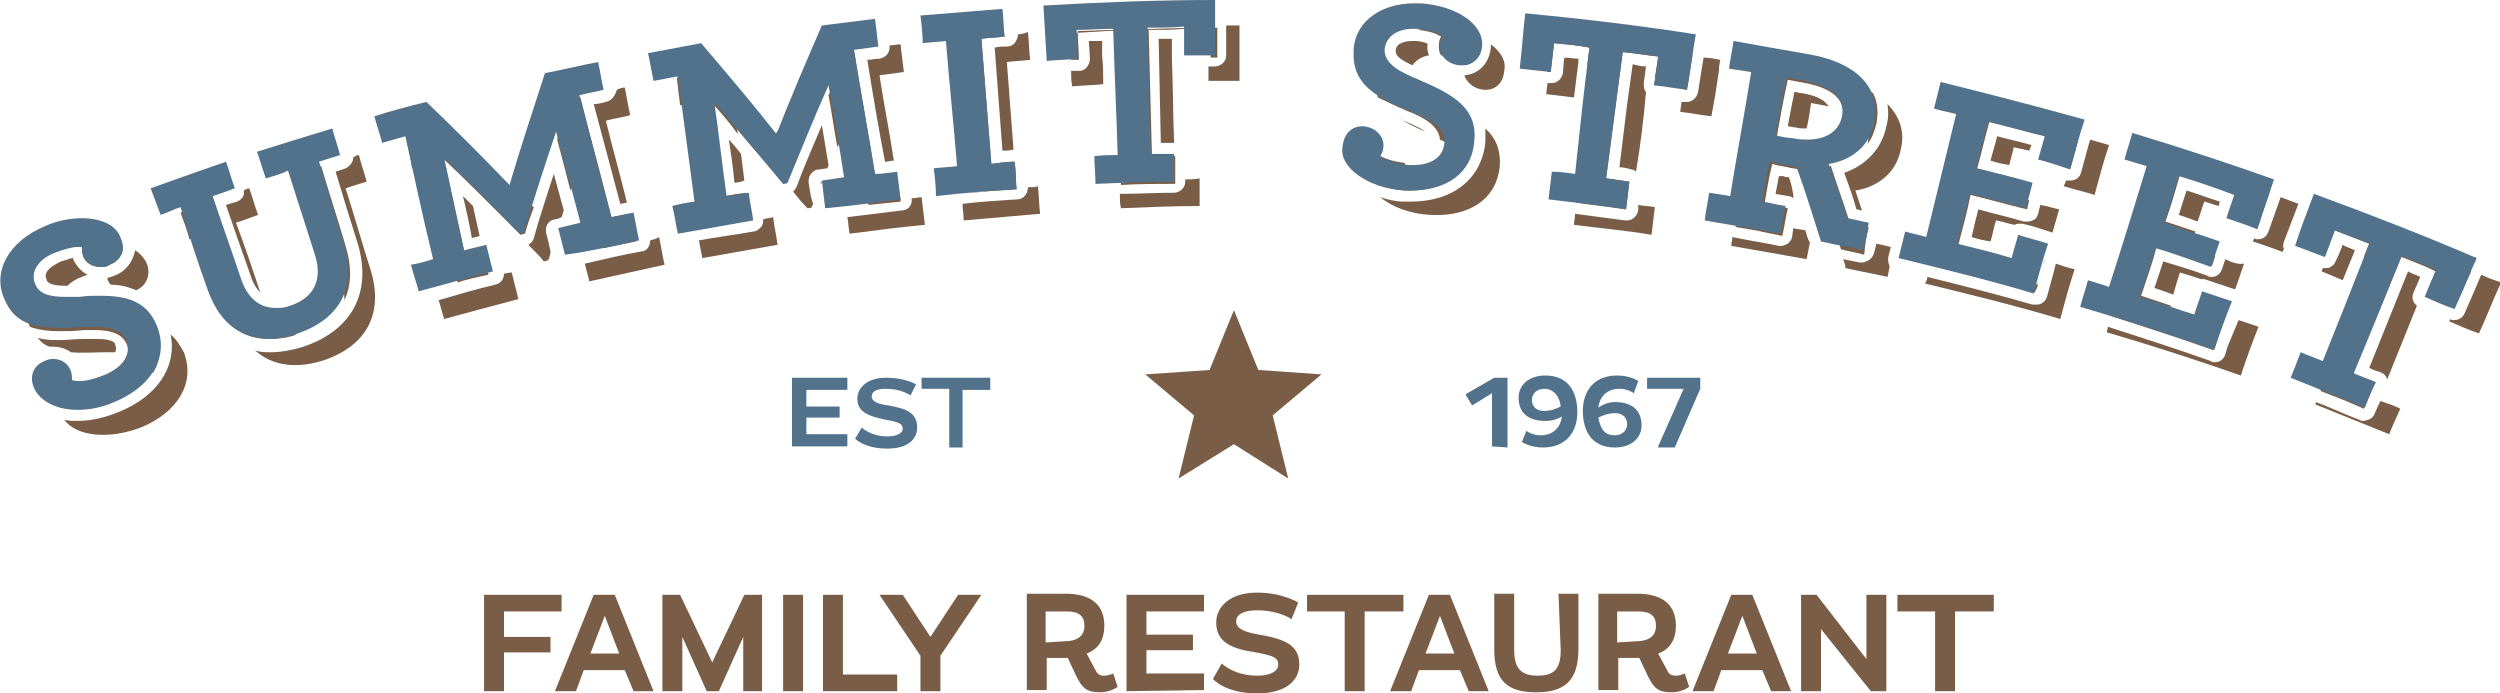 <?xml version="1.0" encoding="UTF-8"?>
<!-- Generator: Adobe Illustrator 18.1.1, SVG Export Plug-In . SVG Version: 6.00 Build 0)  -->
<svg xmlns="http://www.w3.org/2000/svg" xmlns:xlink="http://www.w3.org/1999/xlink" id="Layer_1" x="0px" y="0px" viewBox="21.3 88.9 225.7 62.6" xml:space="preserve">
<g>
	<polygon fill="#7A5D46" points="132.7,116.9 134.9,122.3 140.6,122.7 136.2,126.4 137.6,132.1 132.7,129 127.7,132.1 129.1,126.4    124.7,122.7 130.5,122.3  "></polygon>
</g>
<g>
	<path fill="#7A5D46" d="M66.8,147.8v3.5h-1.8v-8.7h7v1.5h-5.2v2.3H71v1.4H66.8z"></path>
	<path fill="#7A5D46" d="M78.5,151.3l-0.8-1.9h-3.7l-0.7,1.9h-1.9l3.5-8.7h1.9l3.5,8.7H78.5z M75.9,144.5l-1.3,3.4h2.6L75.9,144.5z"></path>
	<path fill="#7A5D46" d="M88.4,151.3v-4.9l-2.2,4.9h-1.1l-2.2-4.9v4.9h-1.8v-8.7h1.6l2.9,6.1l2.9-6.1h1.6v8.7H88.4z"></path>
	<path fill="#7A5D46" d="M92,151.3v-8.7h1.8v8.7H92z"></path>
	<path fill="#7A5D46" d="M95.6,151.3v-8.7h1.8v7.2h4.9v1.5L95.6,151.3L95.6,151.3z"></path>
	<path fill="#7A5D46" d="M104.4,151.3v-3.2l-3.7-5.5h2.1l2.5,3.8l2.5-3.8h2.1l-3.7,5.5v3.2L104.4,151.3L104.4,151.3z"></path>
	<path fill="#7A5D46" d="M122.2,150.9c0,0-0.6,0.5-1.6,0.5c-1.2,0-1.6-0.4-2.1-1.4l-0.8-1.7c-0.1,0-0.3,0-0.4,0h-1.5v2.9H114v-8.7   h3.5c2.3,0,3.5,1,3.5,2.9c0,1.2-0.5,2.1-1.6,2.5l0.8,1.5c0.2,0.4,0.4,0.5,0.8,0.5c0.4,0,0.8-0.2,0.8-0.2L122.2,150.9z M117.3,146.8   c1.3,0,1.9-0.5,1.9-1.4c0-0.9-0.5-1.3-1.6-1.3h-1.9v2.8L117.3,146.8L117.3,146.8z"></path>
	<path fill="#7A5D46" d="M123,151.3v-8.7h7v1.5h-5.2v2.1h4.2v1.4h-4.2v2.1h5.2v1.5L123,151.3L123,151.3z"></path>
	<path fill="#7A5D46" d="M137.9,144.8c0,0-1.1-0.8-3.1-0.8c-1.3,0-1.9,0.4-1.9,1c0,0.7,0.9,1,2.1,1.2c2.4,0.4,3.6,1,3.6,2.7   c0,1.5-1.3,2.6-3.8,2.6c-2.9,0-4-1.3-4-1.3l0.8-1.4c0,0,1.1,1.1,3.2,1.1c1.2,0,1.9-0.4,1.9-1c0-0.6-0.4-0.8-2-1.1   c-2-0.3-3.6-0.8-3.6-2.7c0-1.4,1.2-2.7,3.7-2.7c2.3,0,3.7,0.9,3.7,0.9L137.9,144.8z"></path>
	<path fill="#7A5D46" d="M142.7,151.3v-7.2h-3.4v-1.5h8.7v1.5h-3.5v7.2L142.7,151.3L142.7,151.3z"></path>
	<path fill="#7A5D46" d="M153.9,151.3l-0.8-1.9h-3.7l-0.7,1.9h-1.9l3.5-8.7h1.9l3.5,8.7H153.9z M151.3,144.5l-1.3,3.4h2.6   L151.3,144.5z"></path>
	<path fill="#7A5D46" d="M162,142.5h1.8v5c0,2.8-1.2,3.9-3.8,3.9c-2.6,0-3.8-1-3.8-3.9v-5h1.8v5.1c0,1.6,0.6,2.3,2.1,2.3   c1.5,0,2.1-0.6,2.1-2.3L162,142.5L162,142.5z"></path>
	<path fill="#7A5D46" d="M173.8,150.9c0,0-0.6,0.5-1.6,0.5c-1.2,0-1.6-0.4-2.1-1.4l-0.8-1.7c-0.1,0-0.3,0-0.4,0h-1.5v2.9h-1.8v-8.7   h3.5c2.3,0,3.5,1,3.5,2.9c0,1.2-0.5,2.1-1.6,2.5l0.8,1.5c0.2,0.4,0.4,0.5,0.8,0.5c0.4,0,0.8-0.2,0.8-0.2L173.8,150.9z M168.9,146.8   c1.3,0,1.9-0.5,1.9-1.4c0-0.9-0.5-1.3-1.6-1.3h-1.9v2.8L168.9,146.8L168.9,146.8z"></path>
	<path fill="#7A5D46" d="M181.2,151.3l-0.8-1.9h-3.7l-0.7,1.9h-1.9l3.5-8.7h1.9l3.5,8.7H181.2z M178.6,144.5l-1.3,3.4h2.6   L178.6,144.5z"></path>
	<path fill="#7A5D46" d="M190.2,151.3l-4.5-5.6v5.6h-1.8v-8.7h1.4l4.5,5.8v-5.8h1.8v8.7H190.2z"></path>
	<path fill="#7A5D46" d="M196,151.3v-7.2h-3.4v-1.5h8.7v1.5h-3.5v7.2L196,151.3L196,151.3z"></path>
</g>
<g>
	<path d="M133.9,54.1"></path>
</g>
<g>
	<path fill="#7A5D46" d="M150.1,92.8c-0.3-0.1-0.6-0.2-1.1-0.2c-0.1,0-0.2,0-0.2,0c-0.4,0-1.5,0.1-1.5,0.9c0,0.5,0.5,0.8,1.5,1.3   c0.3-0.4,0.8-0.8,1.5-0.9c-0.1-0.3-0.2-0.7-0.1-1C150.1,92.8,150.1,92.8,150.1,92.8z"></path>
	<path fill="#7A5D46" d="M169.9,97.2c-0.2-0.2-0.2-0.5-0.2-0.8l0.2-1.5c-0.4,0-0.8-0.1-1.2-0.2l-0.5,3.6l-0.7,5.7   c0.4,0,0.7,0.1,1.1,0.2c0.2,0,0.3,0.1,0.4,0.2C169.4,102,169.7,99.6,169.9,97.2C170,97.3,170,97.3,169.9,97.2z"></path>
	<path fill="#7A5D46" d="M148,99.8c-0.2-0.1-0.3-0.1-0.4-0.2c0.7,0.4,1.5,0.8,2.4,1.2C149.6,100.5,149,100.2,148,99.8   C148,99.8,148,99.8,148,99.8z"></path>
	<path fill="#7A5D46" d="M148.7,106.1c0.6,0,1.2-0.1,1.7-0.2c-1-0.1-2-0.4-2.5-0.8c0.2-0.3,0.3-0.6,0.3-1c0-0.2,0-0.3-0.1-0.5   c-1-0.1-1.9-0.4-2.5-0.8c0.1-0.1,0.1-0.2,0.2-0.3c-0.7,0.2-1.2,0.9-1.2,1.8c0,0.3,0,0.6,0.2,0.9c1,0.5,2.1,0.8,3.4,0.9   C148.3,106.1,148.5,106.1,148.7,106.1z"></path>
	<path fill="#7A5D46" d="M149.3,91.6c1,0.1,1.6,0.3,2.1,0.6c-0.1,0.2-0.2,0.4-0.2,0.8c0,0.3,0,0.6,0.2,0.9h0   c1.1,0.1,1.8,0.3,2.3,0.7c0,0.1-0.1,0.2-0.1,0.2c0.7-0.2,1.3-0.7,1.3-1.6c0-0.3,0-0.6-0.1-0.9c-0.9-0.4-2-0.7-3.2-0.8   C150.8,91.3,150,91.4,149.3,91.6z"></path>
	<path fill="#7A5D46" d="M173.6,97c0.2-1,0.3-2,0.5-3.1c-4.2-0.6-8.5-1.1-12.8-1.5c-0.1,1-0.2,2-0.3,3c0.1,0,0.2,0,0.3,0   c0.1-0.9,0.2-1.7,0.3-2.6c1.1,0.1,2.2,0.2,3.2,0.4c-0.1,0.7-0.2,1.3-0.2,2c0.8,0.1,1.7,0.2,2.5,0.3c-0.5,3.8-0.9,7.6-1.3,11.4   c-0.7-0.1-1.4-0.2-2.1-0.2c0,0.2,0,0.3-0.1,0.5c1.5,0.2,3,0.4,4.5,0.6c0.1-0.8,0.2-1.7,0.3-2.5c-0.7-0.1-1.4-0.2-2.1-0.3   c0.5-3.8,1-7.6,1.5-11.4c1.1,0.1,2.2,0.3,3.2,0.4c-0.1,0.7-0.2,1.3-0.3,1.9c0.8,0.1,1.7,0.2,2.6,0.3c0,0.2-0.1,0.4-0.1,0.7   C173.4,97,173.5,97,173.6,97z"></path>
	<path fill="#7A5D46" d="M118,94.3c0.2,0,0.5,0,0.7,0c0-0.9-0.1-1.7-0.1-2.6c1.1,0,2.2-0.1,3.3-0.1c0,0.8,0.1,1.6,0.1,2.4   c0.7,0,1.5-0.1,2.2-0.1c0.1,3.8,0.3,7.6,0.4,11.4c-0.7,0-1.4,0-2.1,0.1c0,0,0,0.1,0,0.2c1.6-0.1,3.2-0.1,4.9-0.1c0-0.8,0-1.7,0-2.5   c-0.7,0-1.4,0-2.1,0c-0.1-3.8-0.2-7.6-0.3-11.4c1.1,0,2.2,0,3.3-0.1c0,0.8,0,1.6,0,2.3c0.8,0,1.5,0,2.3,0c0,0.1,0,0.2,0,0.3   c0.2,0,0.4,0,0.6,0c0-0.9,0-1.8,0-2.7c-4.4,0-8.8,0.2-13.2,0.5C117.9,92.5,117.9,93.4,118,94.3z"></path>
	<path fill="#7A5D46" d="M148.5,95.8c-1.3-0.6-2.3-1.2-2.3-2.3c-0.5,0.7-0.7,1.4-0.8,2.3c0,0.7,0.1,1.3,0.3,1.9   c0.8,0.4,1.7,0.8,2.6,1.2c1.6,0.6,2.9,1.4,3,2.6c1.3,0.6,2.3,1.2,2.3,2.3c0.3-0.6,0.6-1.3,0.7-2.1c0.1-0.8,0-1.5-0.3-2.1   c-0.7-0.4-1.6-0.8-2.5-1.1C150,97.7,148.5,97.1,148.5,95.8z"></path>
	<path fill="#7A5D46" d="M162.5,94.2l-0.1,1.3c-0.1,0.5-0.5,0.9-1,0.9c0,0-0.1,0-0.1,0c-0.1,0-0.2,0-0.3,0c0,0.3-0.1,0.7-0.1,1   c0.8,0.1,1.7,0.2,2.5,0.3l0.4-3.2l0-0.3c-0.4,0-0.8-0.1-1.2-0.1L162.5,94.2z"></path>
	<path fill="#7A5D46" d="M91.5,100.7c0,0.1-0.1,0.2-0.2,0.3c-1.6-1.9-3.2-3.9-4.8-5.8c-1.4,0.2-2.8,0.5-4.1,0.7   c0.1,0.8,0.2,1.7,0.3,2.5c0.7-0.1,1.3-0.2,1.9-0.3c0.5,3.7,1,7.4,1.5,11.2c0.9-0.2,1.9-0.3,2.8-0.5c-0.1-0.8-0.2-1.7-0.3-2.5   c-0.7,0.1-1.3,0.2-1.9,0.3c-0.4-2.8-0.7-5.6-1.1-8.4c0.8,0.9,1.6,1.8,2.3,2.8c0-0.2,0-0.3-0.1-0.5c1.4,1.7,2.9,3.3,4.2,5h0   c0.3-0.9,0.7-1.8,1.1-2.6C92.7,102.1,92.1,101.4,91.5,100.7z"></path>
	<path fill="#7A5D46" d="M87.6,105.4c0.3,0,0.6-0.1,0.9-0.2c-0.1-0.8-0.2-1.6-0.3-2.4c-0.4-0.5-0.7-0.9-1.1-1.3   C87.3,102.8,87.5,104.1,87.6,105.4z"></path>
	<path fill="#7A5D46" d="M71.7,109.6C71.7,109.6,71.7,109.7,71.7,109.6C71.7,109.6,71.7,109.6,71.7,109.6   C71.7,109.6,71.7,109.6,71.7,109.6z"></path>
	<path fill="#7A5D46" d="M127.1,92.4c-0.4,0-0.8,0-1.2,0l0.2,9.4c0.4,0,0.7,0,1.1,0h0c0,0,0.1,0,0.1,0c-0.1-2.5-0.1-5.1-0.2-7.6   c0-0.1,0-0.2,0-0.2L127.1,92.4z"></path>
	<path fill="#7A5D46" d="M78.1,108.2c-0.5,0.1-1.1,0.2-1.6,0.3c-0.9-3.6-1.9-7.2-2.8-10.8c-0.3,0.1-0.6,0.1-0.9,0.2   c-0.4,1.2-0.8,2.4-1.2,3.6c0.4,1.5,0.8,3,1.2,4.6c0.3-0.9,0.6-1.9,0.9-2.8c0.7,2.7,1.4,5.3,2.1,8c1-0.2,1.9-0.4,2.9-0.6   C78.5,109.8,78.3,109,78.1,108.2z"></path>
	<path fill="#7A5D46" d="M113.2,92c0,0.3-0.1,0.5-0.3,0.8c-0.2,0.2-0.4,0.3-0.7,0.3c-0.4,0-0.7,0-1.1,0.1l0.7,9.3c0.3,0,0.7,0,1-0.1   h0c-0.2-2.6-0.4-5.2-0.6-7.9c0.7-0.1,1.4-0.1,2.1-0.2c-0.1-0.8-0.1-1.7-0.2-2.5C113.8,91.9,113.5,92,113.2,92L113.2,92z"></path>
	<path fill="#7A5D46" d="M95.4,105.3c0,0.1,0,0.2,0,0.3c0-0.1,0.1-0.2,0.1-0.3C95.5,105.3,95.4,105.3,95.4,105.3z"></path>
	<path fill="#7A5D46" d="M100.3,104.7c-0.6-3.7-1.3-7.5-1.9-11.2c-0.2,0-0.4,0-0.6,0.1c-0.6,1.3-1.1,2.6-1.7,3.9   c0.3,1.6,0.5,3.1,0.8,4.7c0.5-1,0.9-2.1,1.4-3.1c0.5,2.8,1,5.5,1.4,8.3c1-0.1,1.9-0.2,2.9-0.3c0,0,0-0.1,0-0.2   c-0.1-0.8-0.3-1.6-0.4-2.3C101.5,104.5,100.9,104.6,100.3,104.7z"></path>
	<path fill="#7A5D46" d="M221.7,107.1c-1-0.3-2-0.7-3-1l-0.7,2.2c0.6,0.2,1.2,0.4,1.7,0.6c0.2-0.6,0.4-1.2,0.6-1.8   c0.4,0.1,0.9,0.3,1.3,0.4L221.7,107.1L221.7,107.1z"></path>
	<path fill="#7A5D46" d="M232.8,114.2l1.1-2.7c-0.4-0.2-0.8-0.3-1.1-0.5l-0.4,1l-0.2,0.4c-0.1,0.3-0.3,0.5-0.5,0.6   c-0.1,0.1-0.3,0.1-0.4,0.1c-0.1,0-0.2,0-0.3,0c0,0.1-0.1,0.2-0.1,0.3C231.4,113.6,232.1,113.9,232.8,114.2z"></path>
	<path fill="#7A5D46" d="M67.3,105.7C67.3,105.7,67.3,105.7,67.3,105.7c-1-1-2.1-2.1-3.1-3.1c-0.7-0.7-1.4-1.4-2.1-2.1   c-1.4,0.4-2.8,0.7-4.1,1.1c0.2,0.8,0.4,1.6,0.5,2.5c0.6-0.2,1.1-0.3,1.7-0.5c0.8,3.6,1.6,7.2,2.4,10.8c0.9-0.3,1.9-0.5,2.8-0.7   c-0.2-0.8-0.4-1.6-0.5-2.5c-0.6,0.2-1.1,0.3-1.7,0.4c-0.6-2.8-1.2-5.5-1.8-8.3c1.9,1.8,3.7,3.6,5.5,5.4c0.5,0.5,0.9,0.9,1.4,1.4   c0.1,0,0.2-0.1,0.4-0.1c0.2-0.8,0.5-1.6,0.8-2.4C68.6,107,68,106.4,67.3,105.7z"></path>
	<path fill="#7A5D46" d="M227.5,111.4c-0.1-0.2-0.1-0.4,0-0.7l1.3-3.4c-0.5-0.2-1.1-0.4-1.6-0.6l-0.5,1.4l-0.6,1.7   c-0.1,0.3-0.3,0.5-0.5,0.6c-0.2,0.1-0.3,0.1-0.5,0.1c-0.1,0-0.2,0-0.3-0.1l0,0c0,0.1-0.1,0.2-0.1,0.3c0.9,0.3,1.8,0.6,2.8,1   C227.3,111.7,227.4,111.5,227.5,111.4z"></path>
	<path fill="#7A5D46" d="M235.7,123.5c-0.7-0.3-1.3-0.5-2-0.8c-0.2,0.4-0.3,0.8-0.5,1.2c-0.7-0.3-1.3-0.5-2-0.8   c-0.2,0.4-0.3,0.8-0.4,1.1c1.3,0.5,2.6,1,3.9,1.6C235.1,125,235.4,124.2,235.7,123.5z"></path>
	<path fill="#7A5D46" d="M222.2,112.3l-0.3,0.9c-0.1,0.3-0.3,0.5-0.5,0.6c-0.2,0.1-0.3,0.1-0.5,0.1c-0.1,0-0.2,0-0.3-0.1   c-1.3-0.5-2.7-0.9-4-1.3l-0.8,2.4c0.6,0.2,1.2,0.4,1.7,0.6c0.2-0.7,0.4-1.4,0.6-2c0.7,0.2,1.3,0.4,1.9,0.6c0.1,0,0.2,0,0.3,0   c0.9,0.3,1.8,0.6,2.7,0.9c0,0,0,0,0,0c0,0,0.1,0,0.1,0c0.3-0.8,0.5-1.5,0.8-2.3C223.4,112.8,222.8,112.6,222.2,112.3z"></path>
	<path fill="#7A5D46" d="M221.5,119.5c-1.6-0.5-3.2-1.1-4.7-1.6c0.2-0.5,0.3-0.9,0.5-1.4c-0.9-0.3-1.8-0.6-2.7-0.9   c0.5-1.5,1-2.9,1.4-4.4c1.7,0.5,3.3,1.1,5,1.7c0.1-0.3,0.2-0.6,0.3-0.9c-0.8-0.3-1.5-0.5-2.3-0.8c0.2-0.5,0.3-0.9,0.5-1.4   c-0.9-0.3-1.8-0.6-2.7-0.9c0.5-1.4,0.9-2.8,1.3-4.2c1.7,0.5,3.4,1.1,5,1.7c-0.2,0.5-0.3,0.9-0.5,1.4c0.9,0.3,1.8,0.6,2.8,0.9   c-0.1,0.2-0.2,0.5-0.3,0.7c0,0,0,0,0,0c0.4-1,0.7-2.1,1.1-3.1c-3.3-1.1-6.7-2.2-10-3.2c-0.2,0.8-0.5,1.6-0.7,2.4   c0.6,0.2,1.3,0.4,1.9,0.6c-1.1,3.6-2.2,7.2-3.4,10.9c-0.6-0.2-1.2-0.4-1.9-0.6c-0.1,0.3-0.2,0.7-0.3,1c3.1,1,6.2,2,9.3,3.1   C221.3,120.2,221.4,119.9,221.5,119.5z"></path>
	<path fill="#7A5D46" d="M239.2,115.3l0.6-1.4c-0.4-0.2-0.8-0.3-1.1-0.5l-3.5,8.7c0.3,0.2,0.7,0.3,1,0.4c0.3,0.1,0.5,0.3,0.6,0.6   c0,0,0,0.1,0,0.1c0.9-2.2,1.8-4.5,2.7-6.7C239.1,116.2,239,115.7,239.2,115.3z"></path>
	<path fill="#7A5D46" d="M232.5,108.7c-0.1,0.3-0.3,0.7-0.4,1c1,0.4,2.1,0.8,3.1,1.2c-0.2,0.4-0.3,0.8-0.5,1.2   c0.9,0.3,1.8,0.7,2.8,1.1c-1.2,3.1-2.4,6.1-3.6,9.2c1.4-3.4,2.8-6.9,4.2-10.3c1,0.4,2.1,0.8,3.1,1.3c-0.2,0.4-0.3,0.8-0.5,1.1   c0.9,0.4,1.8,0.7,2.7,1.1c0.3-0.7,0.7-1.5,1-2.2C240.4,111.7,236.4,110.1,232.5,108.7z"></path>
	<path fill="#7A5D46" d="M209.8,102.2l-0.6,2.2c-0.1,0.5-0.5,0.8-1,0.8c-0.1,0-0.2,0-0.3,0c0,0,0,0-0.1,0c0,0.2-0.1,0.3-0.2,0.5   c0.9,0.3,1.9,0.5,2.8,0.8c0.4-1.5,0.8-3,1.3-4.5c-0.6-0.2-1.1-0.3-1.7-0.5L209.8,102.2z"></path>
	<path fill="#7A5D46" d="M191.6,100.3c-0.4,2-1.8,3.5-3.8,4.2c0.4,1.1,0.8,2.2,1.1,3.3c0.2,0,0.3,0.1,0.5,0.1   c-0.2-0.6-0.4-1.2-0.6-1.8c2-0.3,3.7-1.6,4.1-3.7c0.4-1.6-0.1-3-1.2-4.1C191.8,98.9,191.8,99.6,191.6,100.3z"></path>
	<path fill="#7A5D46" d="M190,109.5c-0.1-0.2-0.1-0.3-0.2-0.5c-0.5-0.1-1.1-0.2-1.6-0.3c-0.5-1.6-1.1-3.2-1.6-4.8   c-0.3,0-0.7,0-1-0.1c-0.9-0.2-1.3-0.3-1.6-0.3c0.1-0.6,0.2-1.2,0.3-1.8c-0.3,0-0.6,0-1-0.1c-0.9-0.2-1.3-0.3-1.6-0.3   c0.3-1.7,0.6-3.4,1-5.2c0.5,0.1,1.1,0.2,1.6,0.3c2.1,0.4,3.4,1.3,3.4,2.6c1.7,0.6,2.5,1.6,2.2,2.9v0c0.4-0.5,0.6-1.1,0.8-1.8   c0.2-1.1,0.1-2-0.3-2.8c-0.9-0.5-2-0.9-3.3-1.1c-2.3-0.4-4.6-0.8-6.8-1.2c-0.1,0.8-0.3,1.6-0.4,2.5c0.7,0.1,1.3,0.2,2,0.3   c-0.7,3.7-1.3,7.5-1.9,11.2c-0.6-0.1-1.3-0.2-1.9-0.3c0,0.2-0.1,0.4-0.1,0.7c1.4,0.2,2.8,0.5,4.2,0.8c0.2-0.8,0.3-1.6,0.5-2.5   c-0.7-0.1-1.4-0.3-2.1-0.4c0.2-1.2,0.4-2.4,0.7-3.6c0.3,0.1,0.8,0.2,1.4,0.3c0.3,0.1,0.7,0.1,1,0.2c0.2,0.7,0.4,1.3,0.7,2   c0.2,0,0.4,0.1,0.6,0.1c0.3,0.1,0.7,0.1,1,0.2c0.5,1.6,1,3.2,1.5,4.9c0.7,0.2,1.4,0.3,2.1,0.5C189.7,110.8,189.8,110.2,190,109.5z"></path>
	<path fill="#7A5D46" d="M182.8,104.9c-0.2,0-0.3,0-0.5-0.1l-0.1,0c-0.1,0-0.2,0-0.3,0l-0.3,1.6c0.4,0.1,0.7,0.1,1.1,0.2   c0.2,0,0.4,0.1,0.5,0.2c0-0.1,0-0.2,0-0.3C183.1,105.9,183,105.4,182.8,104.9z"></path>
	<path fill="#7A5D46" d="M205.5,107.4l-0.2,0.8c-0.1,0.3-0.2,0.5-0.5,0.6c-0.2,0.1-0.3,0.1-0.5,0.1c-0.1,0-0.2,0-0.3,0   c-1.3-0.4-2.7-0.7-4.1-1.1l-0.3,1.2l-0.3,1.3c0.6,0.2,1.1,0.3,1.7,0.4c0.2-0.6,0.3-1.3,0.5-1.9c0.6,0.1,1.1,0.3,1.7,0.4   c0.1-0.1,0.3-0.1,0.4-0.1c0.1,0,0.2,0,0.3,0c0.9,0.2,1.8,0.5,2.7,0.8c0,0,0,0,0,0c0.2-0.7,0.4-1.4,0.6-2.1   C206.7,107.7,206.1,107.5,205.5,107.4z"></path>
	<path fill="#7A5D46" d="M205.9,112.4c0,0.1-0.1,0.3-0.1,0.4C205.8,112.7,205.8,112.6,205.9,112.4L205.9,112.4z"></path>
	<path fill="#7A5D46" d="M205.3,114.6c-1.6-0.4-3.3-0.9-4.9-1.3c0.1-0.5,0.3-1.1,0.4-1.6c-0.9-0.2-1.8-0.5-2.7-0.7   c0.4-1.5,0.8-3,1.1-4.5c1.7,0.4,3.4,0.9,5.1,1.3c0.1-0.3,0.1-0.5,0.2-0.8c-0.8-0.2-1.6-0.4-2.4-0.6c0.1-0.5,0.3-1.1,0.4-1.6   c-0.9-0.2-1.8-0.5-2.7-0.7c0.4-1.4,0.7-2.8,1.1-4.2c1.7,0.4,3.4,0.9,5.1,1.3c-0.2,0.5-0.3,1-0.4,1.6c0.9,0.2,1.8,0.5,2.7,0.7   c0,0.2-0.1,0.4-0.2,0.6c0,0,0.1,0,0.1,0c0.3-1,0.6-2,0.8-3c-3.4-0.9-6.8-1.8-10.2-2.6c-0.2,0.8-0.4,1.6-0.6,2.4   c0.6,0.2,1.3,0.3,2,0.5c-0.9,3.7-1.8,7.4-2.7,11.1c-0.6-0.2-1.3-0.3-1.9-0.5c-0.1,0.3-0.1,0.5-0.2,0.8c3.2,0.8,6.4,1.6,9.6,2.5   C205.1,115.1,205.2,114.9,205.3,114.6z"></path>
	<path fill="#7A5D46" d="M204.7,102c-1-0.3-2-0.5-3.1-0.8l-0.1,0.4l-0.5,1.8c0.6,0.2,1.1,0.3,1.7,0.4c0.1-0.5,0.3-1.1,0.4-1.6   c0.5,0.1,0.9,0.2,1.4,0.3L204.7,102L204.7,102z"></path>
	<path fill="#7A5D46" d="M183.9,97.3c-0.2,0-0.4-0.1-0.6-0.1l-0.3,1.5l-0.3,1.6c0.2,0,0.4,0.1,0.7,0.1c0.3,0.1,0.6,0.1,1,0.1   c0.2-0.8,0.3-1.6,0.4-2.3c0.5,0.1,1.1,0.2,1.6,0.3h0c0,0,0-0.1-0.1-0.1C186,97.9,185.2,97.5,183.9,97.3z"></path>
	<path fill="#7A5D46" d="M30,119.5c-0.3,0-0.6,0-1.1,0c0,0,0,0,0,0c-0.8,0-1.5,0.1-2.2,0.1s-1.3,0-2-0.2c0.3,0.4,0.7,0.7,1.1,0.8   c0.1,0,0.2,0,0.3,0c0.6,0,1.2,0.2,1.6,0.5c1,0.1,2.1,0,3.3,0c0.2,0,0.5,0,0.7,0c0.1-0.2,0.1-0.4,0-0.7   C31.7,119.9,31.6,119.5,30,119.5z"></path>
	<path fill="#7A5D46" d="M132,91.2v0.2v2.5c0,0.3-0.1,0.5-0.3,0.7s-0.5,0.3-0.7,0.3c-0.2,0-0.4,0-0.6,0c0,0.4,0,0.8,0,1.3   c1,0,1.9,0,2.8,0c0-1.7,0-3.4,0-5C132.9,91.2,132.4,91.2,132,91.2z"></path>
	<path fill="#7A5D46" d="M120.8,93.9C120.9,93.9,120.9,93.9,120.8,93.9v-1.3c-0.4,0-0.8,0-1.2,0l0.1,1.6c0,0.3-0.1,0.5-0.3,0.8   c-0.2,0.2-0.4,0.3-0.7,0.3c-0.2,0-0.5,0-0.7,0c0,0.5,0,0.9,0.1,1.4c1-0.1,1.9-0.1,2.8-0.2C120.9,95.7,120.9,94.8,120.8,93.9z"></path>
	<path fill="#7A5D46" d="M155.9,92.9c0,0.1,0,0.2,0,0.2c-0.1,1.5-1.1,2.5-2.4,2.6c0.2,0.6,0.8,1.2,1.7,1.3c1,0.1,1.8-0.5,1.9-1.7   C157.3,94.4,156.8,93.6,155.9,92.9z"></path>
	<path fill="#7A5D46" d="M155.4,100.5c0,0.4,0,0.8,0,1.2c-0.3,3.3-2.9,5.4-6.7,5.4c-0.2,0-0.4,0-0.7,0c-0.7,0-1.5-0.2-2.1-0.4   c1.1,0.9,2.7,1.5,4.5,1.6c3.4,0.2,6-1.3,6.3-4.4C156.8,102.4,156.3,101.3,155.4,100.5z"></path>
	<path fill="#7A5D46" d="M128.3,105.1v0.2c0,0.3-0.1,0.5-0.3,0.7c-0.2,0.2-0.5,0.3-0.7,0.3c-1.6,0-3.2,0.1-4.9,0.1   c0,0.5,0,0.9,0.1,1.3c2.4-0.1,4.7-0.2,7.1-0.2c0-0.8,0-1.7,0-2.5C129.1,105.1,128.7,105.1,128.3,105.1z"></path>
	<path fill="#7A5D46" d="M94.5,106.6l-0.2-1.2c0-0.3,0-0.5,0.2-0.8c0.2-0.2,0.4-0.4,0.7-0.4c0.3,0,0.5-0.1,0.8-0.1   c0-0.1,0.1-0.2,0.1-0.3c-0.2-1.2-0.4-2.4-0.6-3.6c-0.8,1.9-1.6,3.7-2.3,5.6c-0.1,0.2-0.2,0.3-0.3,0.4c0.4,0.5,0.8,1,1.3,1.5   c0.1,0,0.3,0,0.4-0.1c0-0.1,0.1-0.2,0.1-0.3L94.5,106.6z"></path>
	<path fill="#7A5D46" d="M114.1,105.8L114.1,105.8c0,0.3-0.1,0.6-0.3,0.8c-0.2,0.2-0.4,0.3-0.7,0.3c-1.6,0.1-3.2,0.2-4.9,0.4   c0,0.5,0.1,1,0.1,1.5c2.3-0.2,4.6-0.4,6.9-0.6c-0.1-0.8-0.1-1.7-0.2-2.5C114.9,105.8,114.5,105.8,114.1,105.8z"></path>
	<path fill="#7A5D46" d="M103.6,106.8c0.1,0.6-0.3,1.1-0.9,1.1c-1.6,0.2-3.2,0.4-4.9,0.6c0.1,0.5,0.1,1,0.2,1.5   c2.3-0.3,4.6-0.6,6.8-0.8c-0.1-0.8-0.2-1.7-0.3-2.5C104.3,106.7,103.9,106.8,103.6,106.8z"></path>
	<path fill="#7A5D46" d="M245.3,113.7l-0.5,1.2l-1,2.3c-0.2,0.4-0.5,0.6-1,0.6c-0.1,0-0.2,0-0.3-0.1c0,0.1,0,0.1-0.1,0.2   c0.9,0.4,1.8,0.8,2.7,1.1c0.7-1.5,1.3-3.1,2-4.6C246.5,114.2,245.9,114,245.3,113.7z"></path>
	<path fill="#7A5D46" d="M235.7,126.2c-0.1,0.3-0.3,0.5-0.6,0.6c-0.1,0-0.3,0.1-0.4,0.1c-0.1,0-0.3,0-0.4-0.1   c-1.3-0.5-2.6-1.1-3.9-1.6c0,0.1-0.1,0.2-0.1,0.2c2.2,0.9,4.5,1.8,6.7,2.7c0.3-0.8,0.7-1.6,1-2.3c-0.6-0.3-1.2-0.5-1.8-0.7   L235.7,126.2z"></path>
	<path fill="#7A5D46" d="M222.4,120.2l-0.2,0.7c-0.1,0.3-0.3,0.5-0.5,0.6c-0.2,0.1-0.3,0.1-0.5,0.1c-0.1,0-0.2,0-0.3-0.1   c-3.1-1.1-6.2-2.1-9.3-3.1c0,0.2-0.1,0.3-0.1,0.5c4.1,1.2,8.1,2.5,12.1,3.9c0.5-1.5,1-2.9,1.6-4.4c-0.6-0.2-1.2-0.4-1.8-0.6   L222.4,120.2z"></path>
	<path fill="#7A5D46" d="M90.2,108.7c0,0.2,0,0.5-0.2,0.7c-0.2,0.2-0.4,0.4-0.7,0.4c-1.6,0.3-3.3,0.5-4.9,0.8   c0.1,0.5,0.2,1.1,0.3,1.6c2.3-0.4,4.5-0.8,6.8-1.2c-0.1-0.8-0.3-1.6-0.4-2.5C90.8,108.6,90.5,108.6,90.2,108.7z"></path>
	<path fill="#7A5D46" d="M206.9,112.7l-0.2,0.8l-0.6,2.2c-0.1,0.3-0.3,0.5-0.5,0.6c-0.2,0.1-0.3,0.1-0.5,0.1c-0.1,0-0.2,0-0.3,0   c-3.1-0.9-6.3-1.7-9.5-2.5c0,0.2-0.1,0.4-0.2,0.6c4.1,1,8.2,2,12.2,3.2c0.4-1.5,0.8-3,1.3-4.5C208,113.1,207.5,112.9,206.9,112.7z"></path>
	<path fill="#7A5D46" d="M191.8,112l0.2-0.8c-0.4-0.1-0.8-0.2-1.3-0.3l-0.2,0.8c-0.1,0.3-0.2,0.5-0.5,0.7c-0.2,0.1-0.4,0.2-0.6,0.2   c-0.1,0-0.2,0-0.2,0c-0.5-0.1-1-0.2-1.5-0.3c0.1,0.3,0.2,0.5,0.2,0.8c1.3,0.3,2.5,0.5,3.8,0.8c0.1-0.3,0.1-0.6,0.2-0.9   C191.8,112.7,191.7,112.4,191.8,112z"></path>
	<path fill="#7A5D46" d="M176.5,95.2c0-0.1,0-0.2,0-0.3l0.1-0.6c-0.5-0.1-1-0.2-1.5-0.2l-0.1,0.6l-0.4,2.5c-0.1,0.5-0.5,0.9-1,0.9   c0,0-0.1,0-0.2,0c-0.1,0-0.2,0-0.3,0c0,0.3-0.1,0.6-0.1,0.9c0.9,0.1,1.9,0.3,2.8,0.4C176.1,97.9,176.3,96.6,176.5,95.2z"></path>
	<path fill="#7A5D46" d="M169.2,107.9c-0.1,0.5-0.5,0.9-1,0.9c0,0-0.1,0-0.2,0c-1.5-0.2-3-0.4-4.5-0.6c0,0.3-0.1,0.7-0.1,1   c2.3,0.3,4.7,0.5,7,0.9c0.1-0.8,0.2-1.7,0.3-2.5c-0.5-0.1-1-0.1-1.5-0.2L169.2,107.9z"></path>
	<path fill="#7A5D46" d="M184.3,109.7c-0.4-0.1-0.7-0.1-1.1-0.2l-0.1,0.7c0,0.3-0.2,0.5-0.4,0.7c-0.2,0.1-0.4,0.2-0.6,0.2   c-0.1,0-0.1,0-0.2,0c-1.4-0.3-2.8-0.5-4.2-0.8c0,0.3-0.1,0.5-0.1,0.8c2.3,0.4,4.6,0.8,6.8,1.2c0.1-0.5,0.2-1,0.3-1.5   C184.5,110.5,184.4,110.1,184.3,109.7z"></path>
	<path fill="#7A5D46" d="M100.7,94.2c-0.4,0-0.7,0.1-1.1,0.1c0.5,3.1,1,6.1,1.6,9.2c0.3,0,0.5-0.1,0.8-0.1c-0.4-2.6-0.9-5.1-1.3-7.7   c0.7-0.1,1.5-0.2,2.2-0.3c-0.1-0.8-0.2-1.7-0.3-2.5c-0.3,0-0.7,0.1-1,0.1C101.7,93.6,101.3,94.1,100.7,94.2z"></path>
	<path fill="#7A5D46" d="M31.6,113.8c-0.2,0.1-0.4,0.1-0.6,0.2c0,0.1,0,0.2,0.1,0.3c0,0.1,0.1,0.2,0.2,0.3c0.8,0,1.6,0.2,2.3,0.5   c0.9-0.4,1.3-1.3,1-2.3c-0.2-0.5-0.6-1-1.1-1.3C33.3,112.5,32.7,113.4,31.6,113.8z"></path>
	<path fill="#7A5D46" d="M30.8,118c-1.9,0.1-3.5,0.1-4-1.1c-0.2-0.4-0.2-0.8-0.1-1.1c-1-0.1-1.9-0.3-2.2-1.1c0-0.1-0.1-0.2-0.1-0.3   c-0.8,1.3-1,2.7-0.4,4c0.8,0.3,1.7,0.4,2.7,0.4c0.7,0,1.4,0,2.1-0.1c0.4,0,0.8,0,1.1,0c1.3,0,2.4,0.3,2.8,1.2   c0.2,0.4,0.2,0.7,0.1,1.1c1,0.1,1.8,0.4,2.2,1.2c0,0.1,0.1,0.3,0.1,0.4c0.7-1.2,0.8-2.5,0.3-4c0,0,0-0.1-0.1-0.1   C34.2,117.8,32.6,117.8,30.8,118z"></path>
	<path fill="#7A5D46" d="M27.2,114.7c0,0,0.1,0,0.2,0c0.3-0.3,0.7-0.6,1.3-0.8c0.2-0.1,0.3-0.1,0.5-0.2c-0.6-0.3-1-0.8-1.3-1.4   c0,0,0-0.1,0-0.1c-0.3,0-0.6,0.2-1.1,0.3c-0.6,0.3-1.1,0.6-1.3,1c-0.1,0.2-0.1,0.4,0,0.6C25.5,114.3,25.7,114.7,27.2,114.7z"></path>
	<path fill="#7A5D46" d="M48.1,119.1c-1.2-0.1-2.2-0.9-2.8-2.4c-1.1-0.3-1.9-1.2-2.4-2.6c-0.8-2.3-1.6-4.6-2.4-7   c-1,0.3-1.9,0.7-2.9,1c0.3,0.8,0.6,1.6,0.8,2.4c0.4-0.2,0.9-0.3,1.3-0.5c0.9,2.5,1.8,5,2.7,7.5c0.2,0.5,0.4,1,0.7,1.4   c0.8,0.4,1.6,0.6,2.6,0.6C46.4,119.5,47.3,119.4,48.1,119.1z"></path>
	<path fill="#7A5D46" d="M80,110.6c0,0.5-0.3,1-0.8,1c-1.7,0.3-3.4,0.7-5.1,1.1c0.1,0.5,0.3,1.1,0.4,1.6c2.3-0.5,4.5-1,6.8-1.5   c-0.2-0.8-0.3-1.6-0.5-2.5C80.5,110.5,80.3,110.5,80,110.6z"></path>
	<path fill="#7A5D46" d="M112.9,103.5c-0.7,0-1.4,0.1-2.1,0.2c-0.3-3.8-0.6-7.6-0.9-11.3c0.7-0.1,1.4-0.1,2.1-0.2c0,0,0,0,0-0.1   c-1.8,0.1-3.5,0.3-5.3,0.5v0c0,0,0.1,0,0.1,0c0.1,0.8,0.2,1.6,0.2,2.5c0.7-0.1,1.4-0.1,2.1-0.2c0.3,3.8,0.7,7.5,1,11.3   c-0.7,0.1-1.4,0.1-2.1,0.2c0,0,0,0,0,0c1.6-0.2,3.3-0.3,4.9-0.4C113.1,105.1,113,104.3,112.9,103.5z"></path>
	<path fill="#7A5D46" d="M63.9,110.4c0.2-0.1,0.5-0.1,0.7-0.2c-0.2-0.9-0.4-1.8-0.6-2.7c-0.3-0.3-0.6-0.6-0.9-0.9   C63.4,107.9,63.7,109.2,63.9,110.4z"></path>
	<path fill="#7A5D46" d="M76,98.1c-0.4,0.1-0.7,0.2-1.1,0.2c0.8,3,1.6,6,2.4,9c0.2,0,0.4-0.1,0.6-0.1c-0.6-2.5-1.3-4.9-1.9-7.4   c0.7-0.2,1.5-0.3,2.2-0.5c-0.2-0.8-0.3-1.6-0.5-2.5c-0.2,0-0.5,0.1-0.7,0.2C76.8,97.6,76.5,98,76,98.1z"></path>
	<path fill="#7A5D46" d="M42.7,107.1c-0.3,0.1-0.7,0.2-1,0.3l1,2.9l1.2,3.4c0.2,0.7,0.5,1.2,0.9,1.6c-0.7-2.1-1.4-4.2-2.2-6.3   c0.7-0.2,1.4-0.5,2-0.7c-0.3-0.8-0.5-1.6-0.8-2.4c-0.2,0-0.3,0.1-0.5,0.2C43.4,106.5,43.2,106.9,42.7,107.1z"></path>
	<path fill="#7A5D46" d="M28.7,111.3c0,0.2,0,0.4,0.1,0.7c0.2,0.6,0.8,1,1.6,1c0.3,0,0.5,0,0.8-0.2c0.8-0.3,1.2-0.9,1.2-1.7   C31.4,110.8,30.1,110.9,28.7,111.3z"></path>
	<path fill="#7A5D46" d="M52.5,105.9c0.6-0.2,1.2-0.4,1.9-0.6c-0.2-0.8-0.5-1.6-0.7-2.4c-0.2,0-0.3,0.1-0.5,0.2c0,0.4-0.3,0.8-0.7,1   c-0.3,0.1-0.6,0.2-0.9,0.3l1,3.3l1,3.2c1.3,4.4-0.5,7.8-4.9,9.3c-1,0.3-2,0.5-3,0.5c-0.5,0-1,0-1.4-0.2c1.6,1.5,3.9,1.7,6.3,0.9   c3.5-1.2,5.4-3.9,4.2-8C54,110.9,53.3,108.4,52.5,105.9z"></path>
	<path fill="#7A5D46" d="M70.8,110.7l-0.2-0.8c-0.1-0.6,0.2-1.1,0.8-1.2c0.2,0,0.4-0.1,0.6-0.2c0.1-0.2,0.1-0.4,0.2-0.6   c-0.3-1.1-0.6-2.2-0.9-3.3c-0.6,1.9-1.3,3.9-1.8,5.8c-0.1,0.3-0.3,0.5-0.5,0.6c0.5,0.5,1,1,1.4,1.5c0.1,0,0.3-0.1,0.4-0.1   c0.1-0.3,0.2-0.5,0.2-0.8L70.8,110.7z"></path>
	<path fill="#7A5D46" d="M66.8,113.6c0,0.5-0.3,0.9-0.8,1c-1.7,0.4-3.4,0.9-5.1,1.4c0.2,0.6,0.3,1.1,0.5,1.7   c2.2-0.6,4.4-1.2,6.7-1.8c-0.2-0.8-0.4-1.6-0.6-2.4C67.2,113.5,67,113.6,66.8,113.6z"></path>
	<path fill="#7A5D46" d="M30.3,125.6c0,0-0.1,0-0.1,0c0-0.3,0-0.7-0.2-1c-0.3-0.7-1.3-1.2-2.4-0.8c-0.8,0.3-1.2,1-1.1,1.8   c0.5,0.2,1.1,0.2,1.7,0.2C28.9,125.9,29.6,125.8,30.3,125.6z"></path>
	<path fill="#7A5D46" d="M36.7,119.1c0.6,2.9-1.2,5.6-4.7,7c-1.2,0.5-2.5,0.8-3.7,0.8c-0.4,0-0.8,0-1.2-0.1c1.1,1.5,4,1.8,6.9,0.7   c3.2-1.3,5-3.9,3.9-6.8C37.5,120,37.2,119.5,36.7,119.1z"></path>
	<path fill="#7A5D46" d="M52.5,111.1c-0.7-2.4-1.5-4.8-2.2-7.2c-1,0.3-1.9,0.6-2.8,0.9c0.3,0.8,0.5,1.6,0.8,2.4   c0.5-0.2,1-0.3,1.4-0.5c0.8,2.5,1.6,5,2.4,7.5c0.2,0.7,0.3,1.3,0.3,1.8C53,114.7,53.1,113.1,52.5,111.1z"></path>
</g>
<g>
	<path fill="#52718B" d="M92.8,129.2V123h5v1.1h-3.7v1.5h3v1h-3v1.5h3.7v1.1L92.8,129.2L92.8,129.2z"></path>
	<path fill="#52718B" d="M103.5,124.6c0,0-0.8-0.6-2.2-0.6c-1,0-1.3,0.3-1.3,0.7c0,0.5,0.7,0.7,1.5,0.8c1.7,0.3,2.6,0.7,2.6,2   c0,1.1-0.9,1.9-2.7,1.9c-2.1,0-2.9-0.9-2.9-0.9l0.6-1c0,0,0.8,0.8,2.3,0.8c0.9,0,1.4-0.3,1.4-0.7c0-0.4-0.3-0.6-1.5-0.8   c-1.4-0.3-2.6-0.6-2.6-1.9c0-1,0.9-1.9,2.6-1.9c1.7,0,2.7,0.6,2.7,0.6L103.5,124.6z"></path>
	<path fill="#52718B" d="M107,129.2v-5.2h-2.5V123h6.2v1.1h-2.5v5.2H107z"></path>
	<path fill="#52718B" d="M156,129.2v-4.8l-1.8,1.1l-0.6-1l2.6-1.5h1.2v6.3L156,129.2L156,129.2z"></path>
	<path fill="#52718B" d="M159.1,127.8c0,0,0.5,0.4,1.3,0.4c1.1,0,1.8-0.7,1.9-1.7c-0.3,0.2-0.8,0.4-1.5,0.4c-1.5,0-2.4-0.7-2.4-2.1   c0-1.2,1-2,2.4-2c2.1,0,2.9,1.5,2.9,3.3c0,1.9-1.1,3.2-3.1,3.2c-1.2,0-1.9-0.5-1.9-0.5L159.1,127.8z M160.7,124   c-0.6,0-1.1,0.4-1.1,1c0,0.6,0.4,1,1.1,1c0.6,0,1.1-0.2,1.5-0.4C162.1,124.6,161.5,124,160.7,124z"></path>
	<path fill="#52718B" d="M168.8,124.4c0,0-0.5-0.4-1.3-0.4c-1.1,0-1.8,0.7-1.9,1.7c0.3-0.2,0.8-0.5,1.5-0.5c1.5,0,2.4,0.7,2.4,2.1   c0,1.2-1,2-2.4,2c-2.1,0-2.9-1.5-2.9-3.3c0-1.9,1.1-3.2,3.1-3.2c1.2,0,1.9,0.5,1.9,0.5L168.8,124.4z M167.1,128.2   c0.6,0,1.1-0.4,1.1-1c0-0.6-0.4-1-1.1-1c-0.6,0-1.1,0.2-1.5,0.4C165.8,127.7,166.2,128.2,167.1,128.2z"></path>
	<path fill="#52718B" d="M171,129.2l2.3-5.2H170V123h4.8v1l-2.3,5.3H171z"></path>
</g>
<g>
	<path fill="#52718B" d="M173.6,97c0.3-1.7,0.5-3.3,0.8-5c-5.1-0.8-10.2-1.4-15.4-1.9c-0.2,1.7-0.3,3.3-0.5,5c1,0.1,1.9,0.2,2.8,0.3   c0.1-0.9,0.2-1.7,0.3-2.6c1.1,0.1,2.2,0.2,3.2,0.4c-0.5,3.8-0.9,7.6-1.3,11.4c-0.7-0.1-1.4-0.2-2.1-0.2c-0.1,0.8-0.2,1.7-0.3,2.5   c2.3,0.3,4.7,0.5,7,0.9c0.1-0.8,0.2-1.7,0.3-2.5c-0.7-0.1-1.4-0.2-2.1-0.3c0.5-3.8,1-7.6,1.5-11.4c1.1,0.1,2.2,0.3,3.2,0.4   c-0.1,0.9-0.2,1.7-0.4,2.6C171.7,96.7,172.6,96.9,173.6,97z"></path>
	<path fill="#52718B" d="M185.7,110.7c1.3,0.3,2.5,0.5,3.8,0.8c0.2-0.8,0.4-1.6,0.5-2.5c-0.6-0.1-1.3-0.3-1.9-0.4   c-0.5-1.6-1.1-3.3-1.7-4.9c2-0.3,3.7-1.6,4.1-3.7c0.7-3.3-1.8-5.5-5.9-6.2c-2.3-0.4-4.6-0.8-6.8-1.2c-0.1,0.8-0.3,1.6-0.4,2.5   c0.7,0.1,1.3,0.2,2,0.3c-0.6,3.7-1.3,7.5-1.9,11.2c-0.6-0.1-1.3-0.2-1.9-0.3c-0.1,0.8-0.3,1.6-0.4,2.5c2.3,0.4,4.6,0.8,6.8,1.2   c0.2-0.8,0.3-1.6,0.5-2.5c-0.7-0.1-1.4-0.3-2.1-0.4c0.2-1.2,0.4-2.4,0.7-3.6c0.3,0.1,0.8,0.2,1.4,0.3c0.3,0.1,0.7,0.1,1,0.2   C184.3,106.2,185,108.5,185.7,110.7z M181.6,101.1c0.3-1.7,0.6-3.4,1-5.2c0.5,0.1,1.1,0.2,1.6,0.3c2.4,0.5,3.7,1.6,3.4,3.2   c-0.3,1.4-1.5,2.1-3.1,2.1c-0.4,0-0.8,0-1.2-0.1C182.3,101.3,181.9,101.2,181.6,101.1z"></path>
	<path fill="#52718B" d="M226.6,105.1c-4.2-1.5-8.5-2.9-12.8-4.2c-0.2,0.8-0.5,1.6-0.7,2.4c0.7,0.2,1.3,0.4,2,0.6   c-1.1,3.6-2.2,7.2-3.4,10.9c-0.6-0.2-1.2-0.4-1.9-0.6c-0.2,0.8-0.5,1.6-0.7,2.4c4.1,1.2,8.1,2.5,12.1,3.9c0.5-1.5,1-2.9,1.6-4.4   c-0.9-0.3-1.8-0.6-2.7-0.9c-0.2,0.7-0.5,1.4-0.7,2.1c-1.6-0.5-3.2-1.1-4.9-1.6c0.5-1.5,1-2.9,1.4-4.4c1.7,0.5,3.3,1.1,5,1.7   c0.3-0.8,0.5-1.5,0.8-2.3c-1.7-0.6-3.4-1.1-5-1.7c0.5-1.4,0.9-2.8,1.3-4.2c1.7,0.5,3.4,1.1,5,1.7c-0.2,0.7-0.5,1.4-0.7,2.1   c0.9,0.3,1.8,0.6,2.8,1C225.6,108,226.1,106.6,226.6,105.1z"></path>
	<path fill="#52718B" d="M148.1,106.1c0.2,0,0.4,0,0.6,0c3.1,0,5.5-1.5,5.7-4.5c0.3-3-2-4.2-5-5.5c-1.7-0.7-3.1-1.4-3.1-2.7   c0.1-1.1,1-1.9,2.6-1.9c0.1,0,0.2,0,0.3,0c1.1,0.1,1.8,0.3,2.3,0.7c-0.1,0.2-0.2,0.4-0.2,0.8c-0.1,0.8,0.6,1.7,1.8,1.8   c0.1,0,0.1,0,0.2,0c0.9,0,1.7-0.6,1.8-1.7c0.2-2-2.3-3.7-5.6-3.9c-0.2,0-0.4,0-0.5,0c-3.3,0-5.5,1.9-5.5,4.4   c-0.1,3,2.1,4.1,5.2,5.4c1.7,0.7,3.1,1.4,3,2.8c-0.1,1.3-1.2,2-2.8,2c-0.1,0-0.2,0-0.4,0c-1.1-0.1-2-0.4-2.6-0.8   c0.2-0.3,0.3-0.6,0.3-1c0-0.8-0.7-1.6-1.8-1.7c0,0-0.1,0-0.1,0c-1,0-1.7,0.7-1.8,1.9C142.2,104,144.8,105.9,148.1,106.1z"></path>
	<path fill="#52718B" d="M230.2,106.4c-0.6,1.6-1.2,3.1-1.7,4.7c0.9,0.3,1.8,0.7,2.7,1c0.3-0.8,0.6-1.6,0.9-2.4   c1,0.4,2.1,0.8,3.1,1.2c-1.4,3.6-2.8,7.1-4.2,10.6c-0.7-0.3-1.3-0.5-2-0.8c-0.3,0.8-0.6,1.6-0.9,2.3c2.2,0.9,4.5,1.8,6.7,2.7   c0.3-0.8,0.6-1.6,1-2.3c-0.7-0.3-1.3-0.5-2-0.8c1.4-3.5,2.9-7.1,4.3-10.6c1,0.4,2.1,0.8,3.1,1.3c-0.3,0.8-0.7,1.6-1,2.4   c0.9,0.4,1.8,0.8,2.7,1.1c0.7-1.5,1.3-3.1,2-4.6C240,110.1,235.1,108.2,230.2,106.4z"></path>
	<path fill="#52718B" d="M208.2,104.2c0.4-1.5,0.8-3,1.3-4.5c-4.3-1.2-8.6-2.3-13-3.4c-0.2,0.8-0.4,1.6-0.6,2.4   c0.6,0.2,1.3,0.3,2,0.5c-0.9,3.7-1.8,7.4-2.7,11.1c-0.6-0.2-1.3-0.3-1.9-0.5c-0.2,0.8-0.4,1.6-0.6,2.4c4.1,1,8.2,2,12.2,3.2   c0.4-1.5,0.8-3,1.3-4.5c-0.9-0.3-1.8-0.5-2.7-0.8c-0.2,0.7-0.4,1.4-0.6,2.1c-1.6-0.5-3.3-0.9-4.9-1.3c0.4-1.5,0.8-3,1.1-4.5   c1.7,0.4,3.4,0.9,5.1,1.3c0.2-0.8,0.4-1.5,0.6-2.3c-1.7-0.5-3.4-0.9-5.1-1.3c0.4-1.4,0.7-2.8,1.1-4.2c1.7,0.4,3.4,0.9,5.1,1.3   c-0.2,0.7-0.4,1.4-0.6,2.1C206.4,103.6,207.3,103.9,208.2,104.2z"></path>
	<path fill="#52718B" d="M79,110.6c-0.2-0.8-0.3-1.6-0.5-2.5c-0.7,0.1-1.3,0.3-2,0.4c-1-3.7-1.9-7.3-2.9-11c0.7-0.2,1.5-0.3,2.2-0.5   c-0.2-0.8-0.3-1.6-0.5-2.5c-1.6,0.3-3.2,0.7-4.8,1c-1.1,3.4-2.2,6.7-3.2,10.1c-2.4-2.5-4.9-5-7.5-7.5c-1.6,0.4-3.2,0.8-4.7,1.3   c0.2,0.8,0.5,1.6,0.7,2.4c0.7-0.2,1.4-0.4,2.1-0.6c0.8,3.7,1.6,7.4,2.5,11.1c-0.7,0.2-1.3,0.4-2,0.5c0.2,0.8,0.5,1.6,0.7,2.4   c2.2-0.6,4.4-1.2,6.7-1.8c-0.2-0.8-0.4-1.6-0.6-2.4c-0.7,0.2-1.3,0.3-2,0.5c-0.6-2.8-1.2-5.5-1.8-8.3c2.3,2.2,4.6,4.5,6.8,6.8   c0.1,0,0.3-0.1,0.4-0.1c0.9-3.1,1.9-6.1,2.9-9.1c0.7,2.7,1.5,5.5,2.2,8.2c-0.7,0.2-1.3,0.3-2,0.5c0.2,0.8,0.4,1.6,0.6,2.4   C74.5,111.6,76.7,111.1,79,110.6z"></path>
	<path fill="#52718B" d="M28.3,125.9c1,0,2.2-0.2,3.3-0.7c3.2-1.3,5-3.9,3.9-6.8c-0.9-2.3-2.7-2.8-5.2-2.8c-0.6,0-1.2,0-1.8,0.1   c-0.5,0-0.9,0-1.3,0c-1.3,0-2.3-0.2-2.7-1.1c-0.5-1.1,0.2-2.3,1.8-2.9c0.8-0.3,1.5-0.5,2-0.5c0.2,0,0.3,0,0.4,0   c0,0.2,0,0.4,0.1,0.8c0.2,0.6,0.8,1,1.6,1c0.3,0,0.5,0,0.8-0.2c1-0.4,1.5-1.3,1-2.4c-0.4-1.2-1.8-1.8-3.5-1.8c-1,0-2.2,0.2-3.3,0.7   c-3.4,1.4-4.8,4.2-3.7,6.6c0.9,2.2,2.7,2.6,5,2.6c0.7,0,1.4,0,2.1-0.1c0.4,0,0.8,0,1.1,0c1.3,0,2.4,0.3,2.8,1.2   c0.5,1.3-0.3,2.5-2.1,3.2c-0.8,0.3-1.5,0.5-2.1,0.5c-0.2,0-0.5,0-0.7-0.1c0-0.3,0-0.7-0.2-1c-0.2-0.5-0.8-0.9-1.5-0.9   c-0.3,0-0.6,0.1-0.8,0.2c-1,0.4-1.4,1.4-0.9,2.5C25,125.2,26.5,125.9,28.3,125.9z"></path>
	<path fill="#52718B" d="M40.1,115.2c1.1,3,3.1,4.3,5.5,4.3c0.8,0,1.7-0.2,2.6-0.5c3.5-1.2,5.4-3.9,4.2-8c-0.8-2.5-1.5-5-2.3-7.5   c0.6-0.2,1.2-0.4,1.9-0.6c-0.2-0.8-0.5-1.6-0.7-2.4c-2.3,0.7-4.6,1.4-6.8,2.1c0.3,0.8,0.5,1.6,0.8,2.4c0.7-0.2,1.4-0.4,2-0.7   c0.8,2.5,1.6,5,2.4,7.5c0.8,2.4-0.1,4-2.2,4.7c-0.5,0.2-0.9,0.2-1.3,0.2c-1.5,0-2.6-0.9-3.2-2.8c-0.8-2.4-1.7-4.9-2.5-7.3   c0.7-0.2,1.4-0.5,2-0.7c-0.3-0.8-0.5-1.6-0.8-2.4c-2.3,0.8-4.6,1.6-6.8,2.4c0.3,0.8,0.6,1.6,0.9,2.4c0.6-0.2,1.2-0.5,1.8-0.7   C38.4,110.3,39.2,112.7,40.1,115.2z"></path>
	<path fill="#52718B" d="M113.1,106c-0.1-0.8-0.1-1.7-0.2-2.5c-0.7,0-1.4,0.1-2.1,0.2c-0.3-3.8-0.6-7.6-0.9-11.3   c0.7-0.1,1.4-0.1,2.1-0.2c-0.1-0.8-0.1-1.7-0.2-2.5c-2.4,0.2-4.9,0.4-7.4,0.6c0.1,0.8,0.2,1.7,0.2,2.5c0.7-0.1,1.4-0.1,2.1-0.2   c0.3,3.8,0.7,7.5,1,11.3c-0.7,0.1-1.4,0.1-2.1,0.2c0.1,0.8,0.2,1.7,0.2,2.5C108.5,106.3,110.8,106.1,113.1,106z"></path>
	<path fill="#52718B" d="M115.5,89.4c0.1,1.7,0.2,3.4,0.3,5c1-0.1,1.9-0.1,2.8-0.2c0-0.9-0.1-1.7-0.1-2.6c1.1,0,2.2-0.1,3.3-0.1   c0.1,3.8,0.3,7.6,0.4,11.4c-0.7,0-1.4,0-2.1,0.1c0,0.8,0.1,1.7,0.1,2.5c2.4-0.1,4.7-0.2,7.1-0.2c0-0.8,0-1.7,0-2.5   c-0.7,0-1.4,0-2.1,0c-0.1-3.8-0.2-7.6-0.3-11.4c1.1,0,2.2,0,3.3-0.1c0,0.9,0,1.7,0,2.6c1,0,1.9,0,2.8,0c0-1.7,0-3.4,0-5   C125.8,88.9,120.7,89.1,115.5,89.4z"></path>
	<path fill="#52718B" d="M102.6,106.9c-0.1-0.8-0.2-1.7-0.3-2.5c-0.7,0.1-1.3,0.2-2,0.2c-0.6-3.7-1.3-7.5-1.9-11.2   c0.7-0.1,1.5-0.2,2.2-0.3c-0.1-0.8-0.2-1.7-0.3-2.5c-1.6,0.2-3.2,0.4-4.8,0.6c-1.4,3.2-2.8,6.5-4.1,9.8c-2.2-2.8-4.5-5.5-6.8-8.2   c-1.6,0.3-3.2,0.6-4.8,0.9c0.2,0.8,0.3,1.6,0.5,2.5c0.7-0.1,1.5-0.3,2.2-0.4c0.5,3.8,1,7.5,1.5,11.3c-0.7,0.1-1.3,0.2-2,0.4   c0.2,0.8,0.3,1.6,0.5,2.5c2.3-0.4,4.5-0.8,6.8-1.2c-0.1-0.8-0.3-1.6-0.4-2.5c-0.7,0.1-1.3,0.2-2,0.3c-0.4-2.8-0.7-5.6-1.1-8.4   c2.1,2.4,4.2,4.9,6.2,7.3c0.1,0,0.3,0,0.4-0.1c1.2-2.9,2.4-5.9,3.7-8.8c0.5,2.8,1,5.6,1.4,8.3c-0.7,0.1-1.3,0.2-2,0.3   c0.1,0.8,0.2,1.7,0.3,2.5C98,107.5,100.3,107.2,102.6,106.9z"></path>
</g>
</svg>
